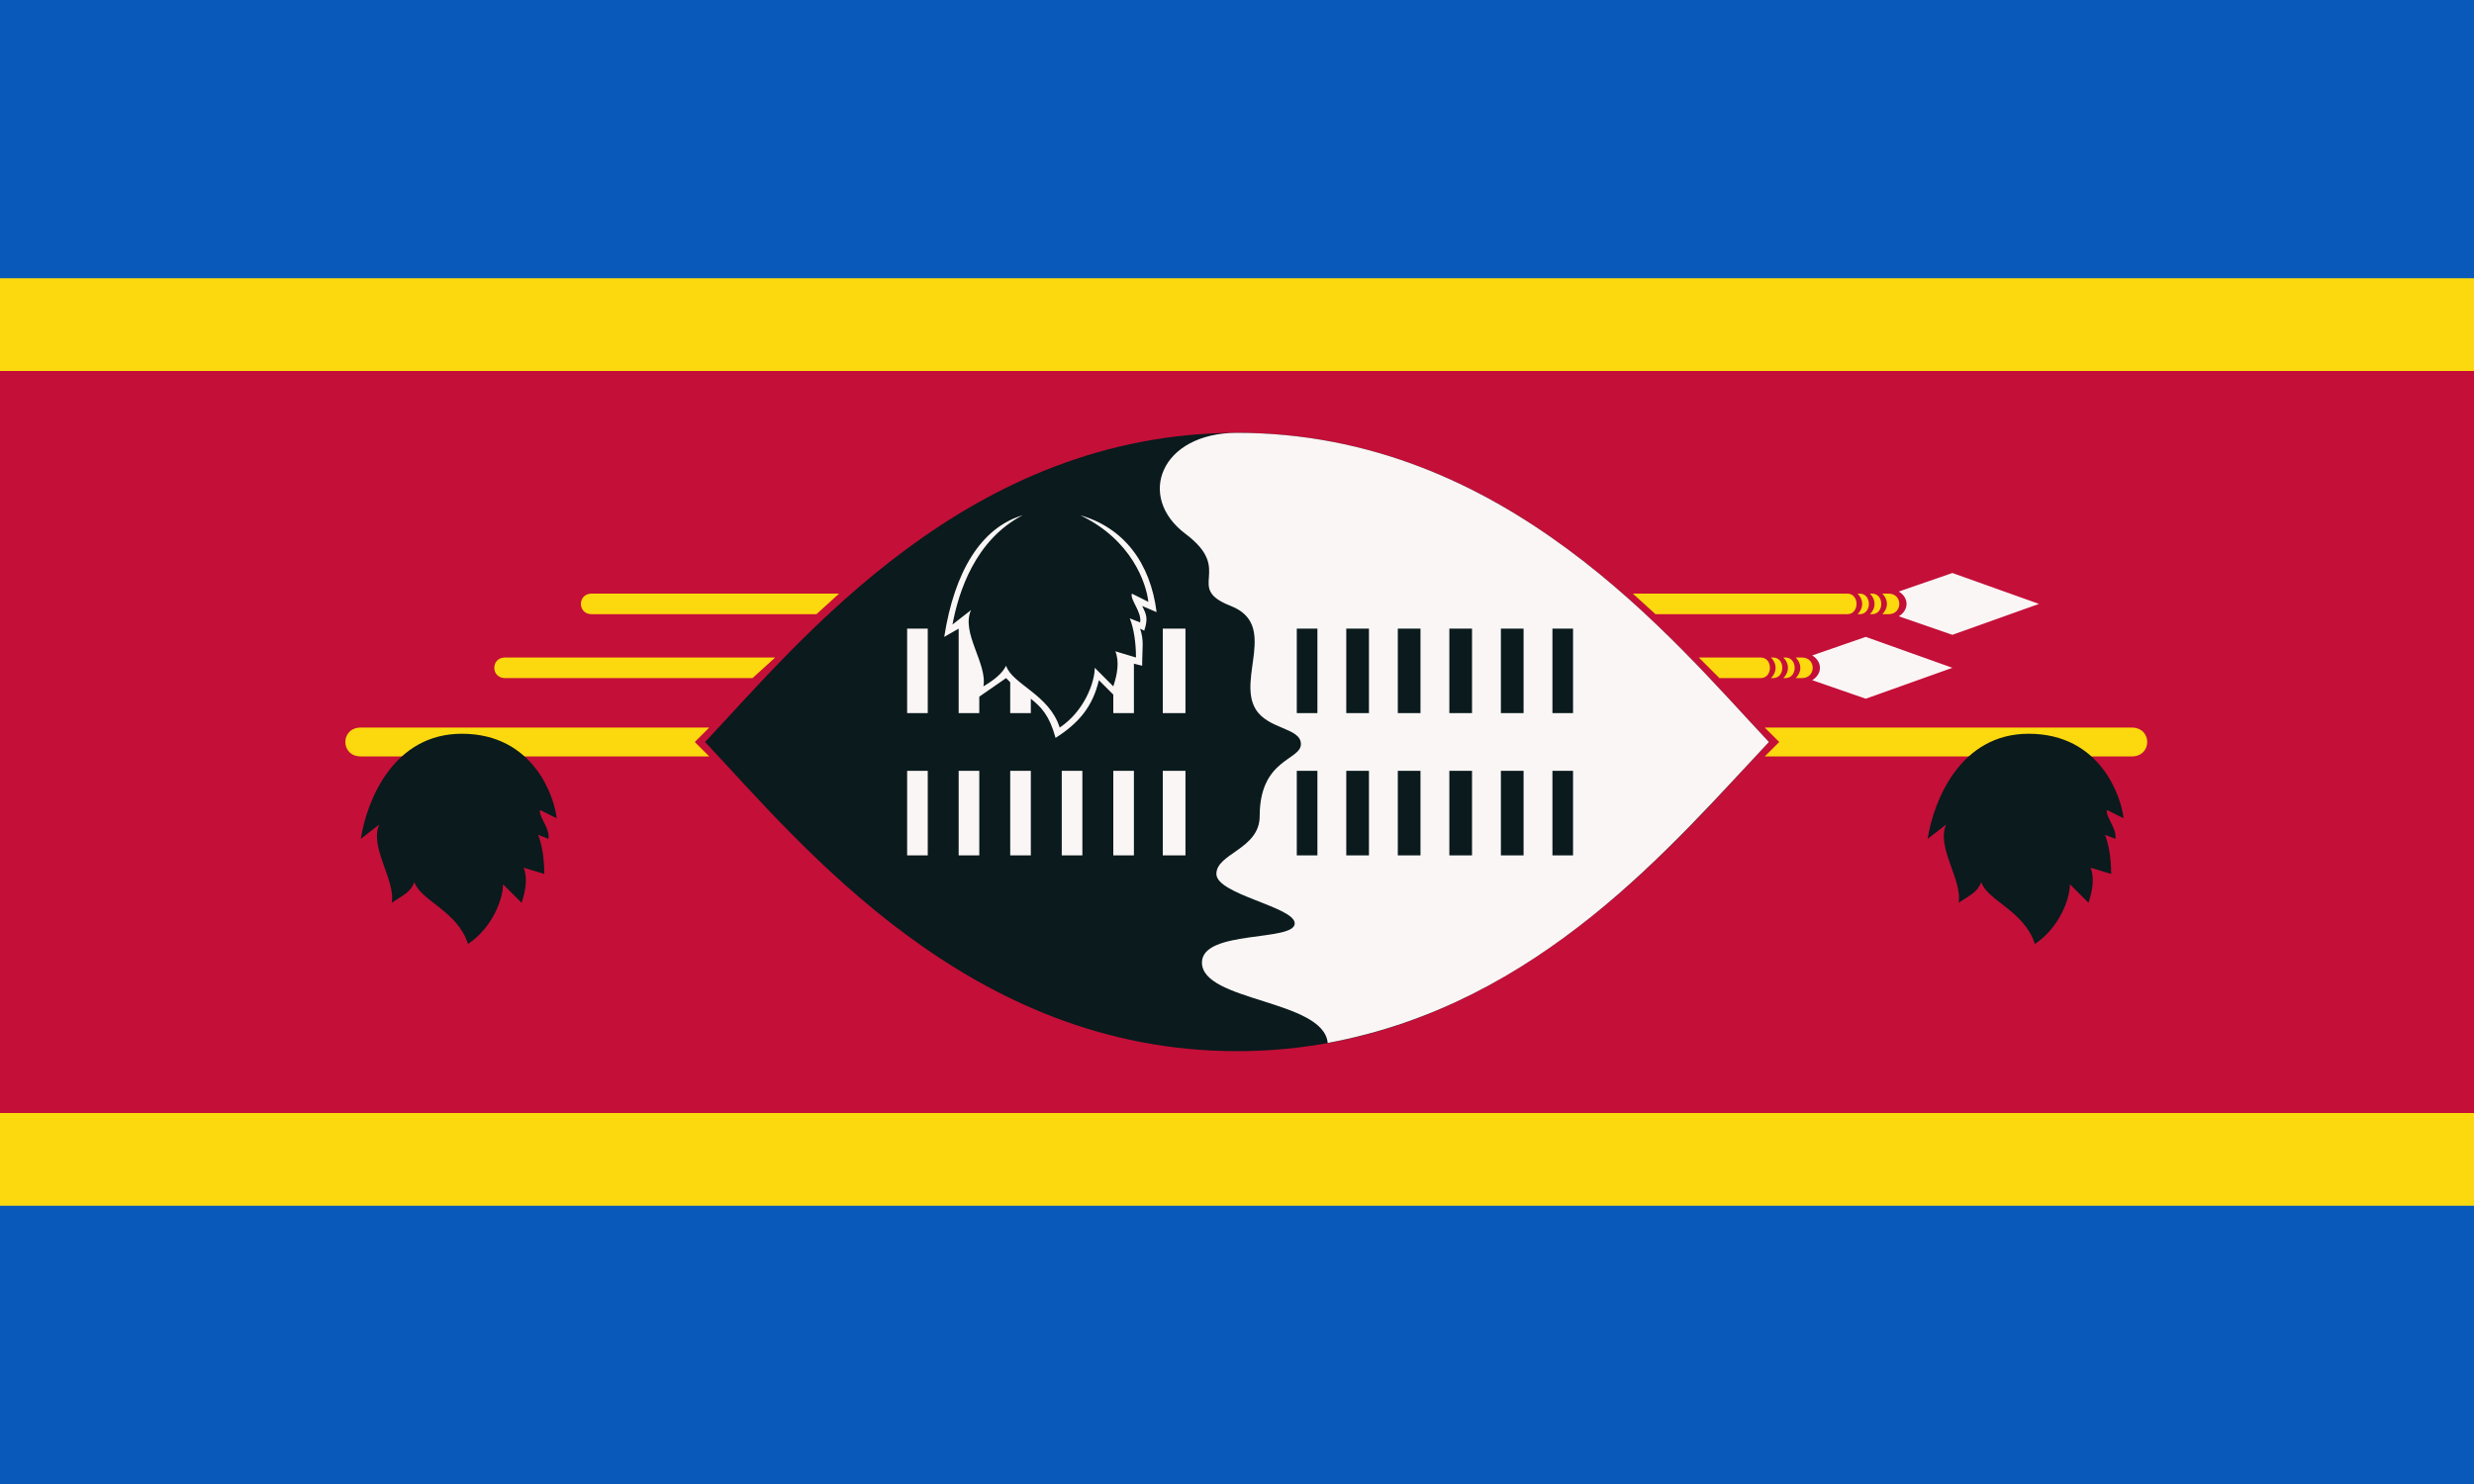 <svg xmlns="http://www.w3.org/2000/svg" xmlns:xlink="http://www.w3.org/1999/xlink" width="1200" height="720">
  <path fill="#0859b9" d="M0 0h1200v720H0z" />
  <path fill="#fcd80e" d="M0 135h1200v450H0Z" />
  <path fill="#c40f38"
    d="M0 540h1200v-360h-1200ZM175 367c-10 0-10-14 0-14h169l-7 7l7 7ZM245 329c-7 0-7-10 0-10h131l-11 10ZM287 298c-7 0-7-10 0-10h120l-11 10ZM834 329l-10-10h30c6 0 6 10 0 10ZM859 329c3-3 3-7 0-10h1c6 0 6 10 0 10ZM865 329c3-3 3-7 0-10h1c6 0 6 10 0 10ZM871 329c3-3 3-7 0-10h3c7 0 7 10 0 10ZM803 298l-11-10h104c6 0 6 10 0 10ZM856 367l7-7l-7-7h178c10 0 10 14 0 14ZM901 298c3-3 3-7 0-10h1c6 0 6 10 0 10ZM907 298c3-3 3-7 0-10h1c6 0 6 10 0 10ZM913 298c3-3 3-7 0-10h3c7 0 7 10 0 10Z" />
  <path fill="#0a1a1d"
    d="M600 210c-130 0-211 100-258 150c47 50 128 150 258 150s211-100 258-150c-47-50-128-150-258-150Z" />

  <path fill="#faf6f5"
    d="M644 506c103-19 167-96 214-146c-47-50-128-150-258-150c-37 0-49 31-25 49s-1 26 22 35s3 35 12 50c6 10 22 9 22 17s-20 7-20 35c0 16-21 18-21 28s38 16 38 24c0 9-45 3-45 19c0 19 59 18 61 39ZM440 415h10v-41h-10ZM465 415h10v-41h-10ZM490 415h10v-41h-10ZM440 346h10v-41h-10ZM515 415h10v-41h-10ZM540 415h10v-41h-10ZM564 415h11v-41h-11ZM512 358c11-7 18-15 21-28l7 7v9h10v-24l4 1c0-9 1-12-1-18l2 1c2-6 1-8-1-12l7 3c-3-24-16-41-37-47c25 12 32 33 33 42l-8-4c-1 3 5 9 4 14l-5-2c2 5 3 12 3 19l-10-3c2 5 1 11-1 17l-9-9c0 7-5 21-17 29c-5-16-23-21-26-30c-2 4-6 7-11 10c2-11-11-26-6-37l-9 7c3-16 11-41 34-53c-20 6-33 27-38 59l7-4v41h10v-8l13-9l2 2v15h10v-7c5 4 9 8 12 19ZM629 415v-41h10v41ZM564 346h11v-41h-11ZM653 415v-41h11v41ZM678 415v-41h11v41ZM629 346v-41h10v41ZM703 415v-41h11v41ZM653 346v-41h11v41ZM728 415v-41h11v41ZM678 346v-41h11v41ZM753 415v-41h10v41ZM703 346v-41h11v41ZM728 346v-41h11v41ZM753 346v-41h10v41ZM905 339l42-15l-42-15l-26 9c5 3 5 9 0 12ZM947 308l42-15l-42-15l-26 9c5 3 5 9 0 12Z" />

  <g id="a">
    <path fill="#0a1a1d"
      d="M184 400l-9 7c3-19 16-51 49-51 35 0 45 31 46 41l-8-4c-1 3 5 9 4 14l-5-2c2 5 3 12 3 19l-10-3c2 5 1 11-1 17l-9-9c0 7-5 21-17 29-5-16-23-21-26-30-2 5-5 6-11 10 2-11-11-27-6-38Z" />
    <!-- <path fill="#d7ccbf"
      d="M234 390c-6 2 4 17 14 22-4-4-7-8-9-13s-2-10-5-9ZM254 389c-8-5-11-8-14-13s-5-10-8-8 7 17 22 21ZM225 414c-7 0-1 19 7 27-2-5-3-9-4-14-1-8 0-13-3-13ZM193 396c10-5 24-23 19-24s-11 16-19 24ZM214 396c-3 0-2 6-4 12s-4 9-7 15c12-9 16-27 11-27Z" /> -->
  </g>
  <use xlink:href="#a" transform="translate(760 0)" />
</svg>